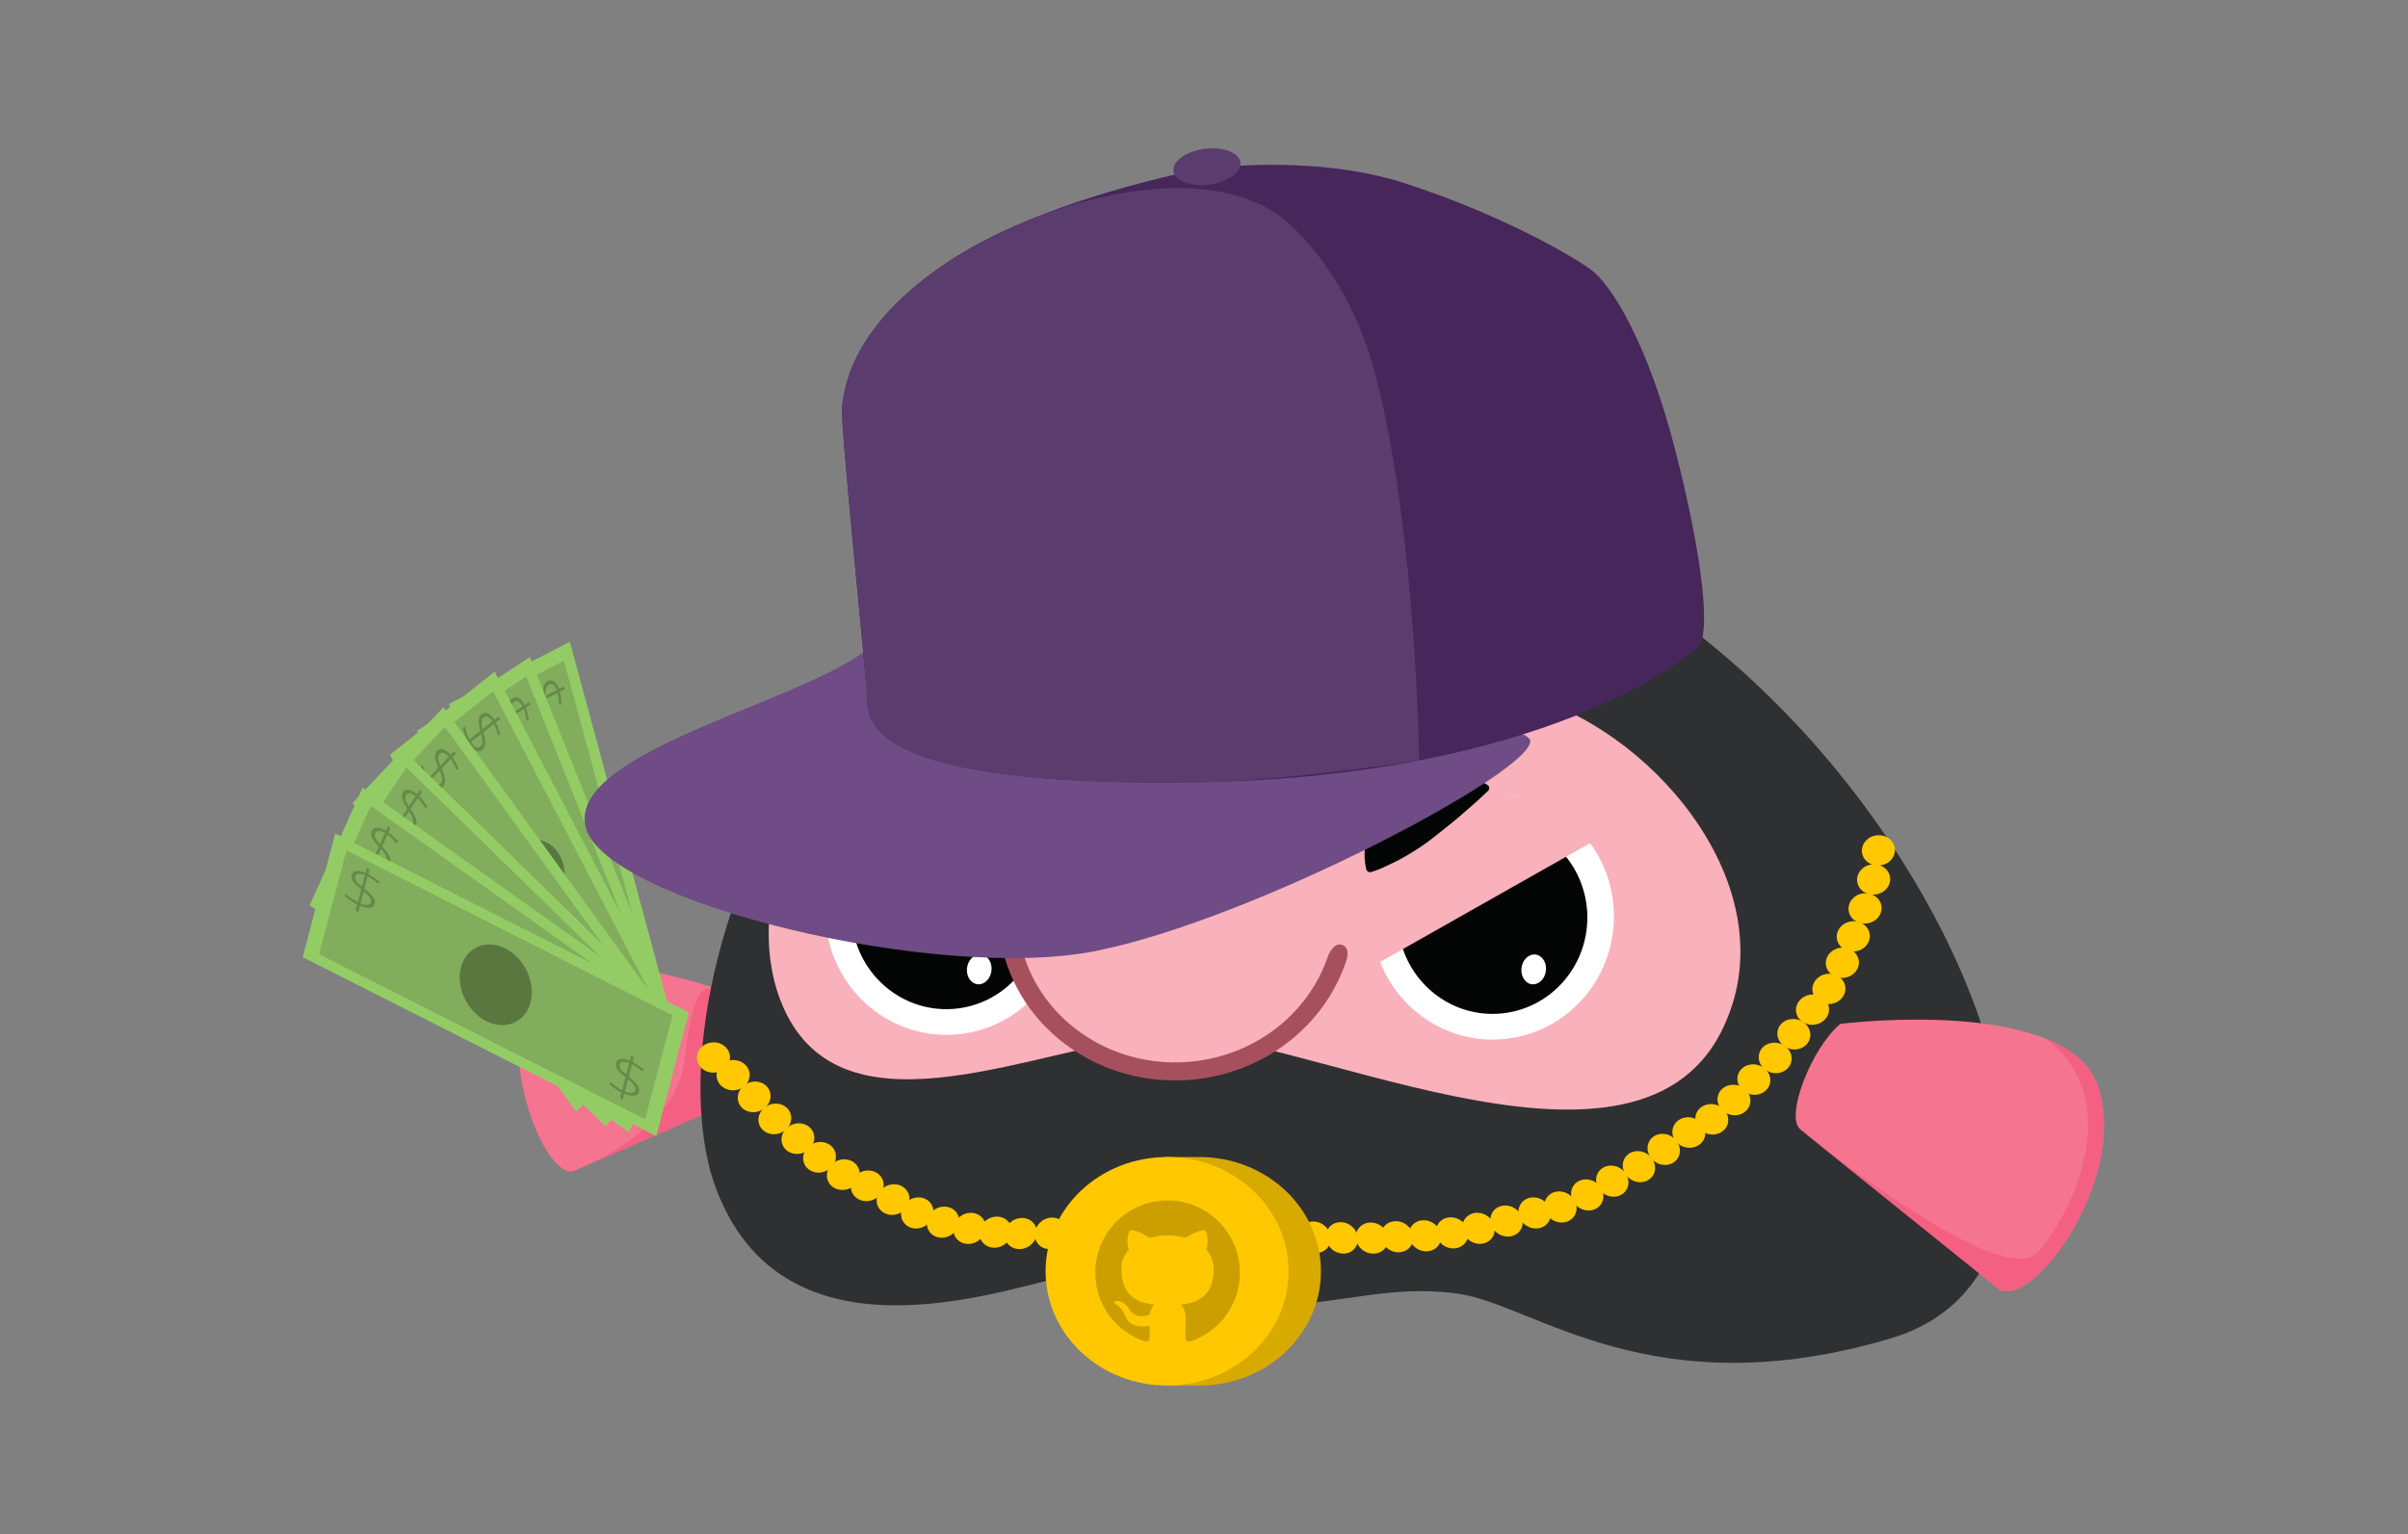 <?xml version="1.0" encoding="UTF-8" standalone="no"?>
<!-- Created with Inkscape (http://www.inkscape.org/) -->

<svg
   version="1.1"
   id="svg2"
   xml:space="preserve"
   width="542.853"
   height="345.973"
   viewBox="0 0 542.853 345.973"
   sodipodi:docname="Blobgangsta.svg"
   inkscape:version="1.1 (1:1.1+202105261517+ce6663b3b7)"
   inkscape:export-filename="/home/ash/src/go/benthos/website/static/img/Blobgangsta.png"
   inkscape:export-xdpi="96"
   inkscape:export-ydpi="96"
   xmlns:inkscape="http://www.inkscape.org/namespaces/inkscape"
   xmlns:sodipodi="http://sodipodi.sourceforge.net/DTD/sodipodi-0.dtd"
   xmlns="http://www.w3.org/2000/svg"
   xmlns:svg="http://www.w3.org/2000/svg"
   xmlns:rdf="http://www.w3.org/1999/02/22-rdf-syntax-ns#"
   xmlns:cc="http://creativecommons.org/ns#"
   xmlns:dc="http://purl.org/dc/elements/1.1/"><rect x="0" y="0" width="542.853" height="345.973" fill="#808080" stroke="none"/><defs
     id="defs6"><linearGradient
       gradientTransform="matrix(0.75,0,0,-0.75,-4.515,259.21)"
       y1="290.637"
       id="LinearGradient_2-7"
       x1="72.241"
       y2="88.023"
       x2="554.893"
       gradientUnits="userSpaceOnUse"><stop
         stop-color="#ffc075"
         offset="0.006"
         id="stop1197-9" /><stop
         stop-color="#fd971f"
         offset="1"
         id="stop1199-3" /></linearGradient></defs><sodipodi:namedview
     pagecolor="#ffffff"
     bordercolor="#666666"
     borderopacity="1"
     objecttolerance="10"
     gridtolerance="10"
     guidetolerance="10"
     inkscape:pageopacity="0"
     inkscape:pageshadow="2"
     inkscape:window-width="1920"
     inkscape:window-height="1016"
     id="namedview4"
     showgrid="false"
     inkscape:zoom="1.9293649"
     inkscape:cx="262.52162"
     inkscape:cy="238.93873"
     inkscape:window-x="1280"
     inkscape:window-y="27"
     inkscape:window-maximized="1"
     inkscape:current-layer="g10"
     inkscape:pagecheckerboard="0"
     height="720px" /><g
     id="g10"
     inkscape:groupmode="layer"
     inkscape:label="ink_ext_XXXXXX"
     transform="matrix(1.333,0,0,-1.333,0,345.973)"><path
       inkscape:connector-curvature="0"
       id="path28861"
       style="fill:#040606;fill-opacity:1;fill-rule:nonzero;stroke:none;stroke-width:0.1"
       d="m 154.015,135.158 c -0.741,-1.297 -1.505,-2.165 -2.205,-3.045 -0.683,-0.904 -1.396,-1.587 -2.032,-2.318 -1.338,-1.356 -2.564,-2.535 -3.925,-3.588 -1.355,-1.067 -2.696,-2.165 -4.248,-3.3 -1.573,-1.14 -3.213,-2.367 -5.408,-3.778 l -0.08,-0.051 c -0.279,-0.179 -0.649,-0.098 -0.828,0.18 -0.024,0.038 -0.045,0.08 -0.06,0.121 -0.958,2.668 -0.638,5.275 0.148,7.674 0.821,2.394 2.25,4.583 4.118,6.305 1.857,1.718 4.1,3.079 6.6,3.582 2.458,0.574 5.103,0.453 7.67,-0.814 0.325,-0.161 0.459,-0.554 0.299,-0.88 -0.006,-0.011 -0.012,-0.023 -0.018,-0.034 l -0.031,-0.054" /><path
       inkscape:connector-curvature="0"
       id="path28863"
       style="fill:#040606;fill-opacity:1;fill-rule:nonzero;stroke:none;stroke-width:0.1"
       d="m 259.507,136.126 c 2.567,1.267 5.212,1.388 7.67,0.814 2.499,-0.503 4.743,-1.864 6.599,-3.582 1.869,-1.722 3.297,-3.911 4.119,-6.305 0.786,-2.399 1.106,-5.006 0.147,-7.674 -0.111,-0.311 -0.455,-0.473 -0.767,-0.361 -0.042,0.016 -0.082,0.035 -0.118,0.058 l -0.083,0.053 c -2.195,1.411 -3.834,2.638 -5.407,3.778 -1.553,1.135 -2.894,2.233 -4.248,3.3 -1.362,1.053 -2.587,2.232 -3.925,3.588 -0.637,0.731 -1.349,1.414 -2.033,2.318 -0.699,0.88 -1.464,1.748 -2.204,3.045 l -0.03,0.052 c -0.18,0.316 -0.071,0.718 0.245,0.898 0.01,0.006 0.023,0.013 0.035,0.018" /><path
       inkscape:connector-curvature="0"
       id="path28865"
       style="fill:#f5748f;fill-opacity:1;fill-rule:evenodd;stroke:none;stroke-width:0.1"
       d="m 126.848,74.512 -29.657,-12.983 c -4.798,-2.101 -13.614,19.708 -7.307,30.138 6.307,10.43 34.933,-0.599 34.933,-0.599 3.019,-3.846 4.425,-15.507 2.03,-16.556" /><path
       inkscape:connector-curvature="0"
       id="path28867"
       style="fill:#f36082;fill-opacity:1;fill-rule:evenodd;stroke:none;stroke-width:0.1"
       d="m 115.726,80.022 c -1.007,-8.76 -10.56,-14.784 -15.665,-17.238 l 26.788,11.727 c 0,0 -7.627,35.937 -11.123,5.511" /><path
       inkscape:connector-curvature="0"
       id="path28869"
       style="fill:#f9b1bc;fill-opacity:1;fill-rule:evenodd;stroke:none;stroke-width:0.1"
       d="m 126.552,59.061 c 12.213,-31.732 47.407,-11.59 55.67,-10.685 6.684,0.73 13.807,-6.716 28.717,-7.2 14.909,-0.483 24.074,4.842 36.886,3.003 12.812,-1.838 30.3,-19.945 70.72,-7.899 53.413,16.119 -11.443,140.498 -96.648,140.498 -85.205,0 -107.556,-85.987 -95.344,-117.717 v 0"
       sodipodi:nodetypes="cccccscc" /><path
       inkscape:connector-curvature="0"
       id="path28871"
       style="fill:#2f3031;fill-opacity:1;fill-rule:evenodd;stroke:none;stroke-width:0.1"
       d="m 291.138,85.108 c -15.256,-30.421 -73.675,1.27 -94.511,-0.622 -20.838,-1.893 -52.88,-17.902 -63.628,3.546 -10.749,21.448 8.611,59.214 39.023,55.399 12.626,-1.584 21.687,-9.217 33.907,-10.421 17.721,-1.747 33.439,14.567 53.453,8.467 21.058,-6.418 43.418,-33.115 31.756,-56.369 z m -69.242,91.671 c -85.205,0 -112.901,-86.861 -100.689,-118.592 v 0 c 12.213,-31.732 51.79,-15.319 60.053,-14.415 6.684,0.73 14.7,-4.586 29.61,-5.069 14.909,-0.484 23.043,3.81 35.855,1.972 12.812,-1.838 32.711,-19.55 73.131,-7.504 53.773,16.21 -11.663,143.885 -97.96,143.608"
       sodipodi:nodetypes="ccccccccssccccc" /><path
       inkscape:connector-curvature="0"
       id="path28873"
       style="fill:#ffffff;fill-opacity:1;fill-rule:nonzero;stroke:none;stroke-width:0.1"
       d="m 180.568,105.581 c 0.144,-11.502 -8.915,-20.947 -20.233,-21.094 v 0 c -11.317,-0.147 -20.609,9.059 -20.752,20.562 -0.144,11.503 8.914,20.948 20.232,21.094 v 0 c 11.318,0.147 20.609,-9.059 20.753,-20.562" /><path
       inkscape:connector-curvature="0"
       id="path28875"
       style="fill:#040606;fill-opacity:1;fill-rule:nonzero;stroke:none;stroke-width:0.1"
       d="m 161.006,88.861 c -8.835,-0.54 -16.43,6.297 -16.968,15.277 -0.538,8.98 6.185,16.704 15.019,17.259 8.835,0.554 16.441,-6.271 16.994,-15.275 0.526,-9.007 -6.209,-16.721 -15.045,-17.261" /><path
       inkscape:connector-curvature="0"
       id="path28877"
       style="fill:#f9b1bc;fill-opacity:1;fill-rule:nonzero;stroke:none;stroke-width:0.1"
       d="m 176.363,95.999 -39.624,22.425 10.313,5.551 5.001,5.475 22.213,3.559 7.331,-16.012 -5.234,-20.998" /><path
       inkscape:connector-curvature="0"
       id="path28879"
       style="fill:#040606;fill-opacity:1;fill-rule:nonzero;stroke:none;stroke-width:0.1"
       d="m 171.526,111.395 c -1.204,0.884 -1.98,1.742 -2.774,2.538 -0.819,0.781 -1.417,1.568 -2.07,2.284 -1.194,1.485 -2.225,2.836 -3.116,4.309 -0.905,1.468 -1.842,2.925 -2.793,4.597 -0.953,1.693 -1.985,3.461 -3.135,5.803 l -0.043,0.086 c -0.146,0.297 -0.023,0.656 0.274,0.803 0.041,0.019 0.085,0.035 0.127,0.045 2.76,0.647 5.314,0.031 7.608,-1.023 2.283,-1.089 4.295,-2.759 5.792,-4.811 1.494,-2.041 2.59,-4.426 2.805,-6.966 0.29,-2.508 -0.133,-5.122 -1.684,-7.527 -0.197,-0.306 -0.604,-0.393 -0.909,-0.197 -0.011,0.007 -0.021,0.014 -0.031,0.022 l -0.051,0.037" /><path
       inkscape:connector-curvature="0"
       id="path28881"
       style="fill:#f9b1bc;fill-opacity:1;fill-rule:nonzero;stroke:none;stroke-width:0.1"
       d="m 226.91,107.19 c 0.931,-14.662 -10.819,-27.356 -26.252,-28.359 -15.434,-1.002 -28.713,10.064 -29.669,24.725 -0.956,14.661 10.773,27.372 26.205,28.399 15.432,1.026 28.73,-10.02 29.71,-24.679" /><path
       inkscape:connector-curvature="0"
       id="path28883"
       style="fill:#a7505d;fill-opacity:1;fill-rule:nonzero;stroke:none;stroke-width:0.1"
       d="m 224.577,97.783 c -3.283,-9.777 -12.592,-17.158 -23.992,-17.896 -14.82,-0.962 -27.57,9.667 -28.485,23.745 -0.417,6.422 1.7,12.454 5.533,17.209 0,0 2.414,2.726 0.954,3.884 -1.46,1.159 -3.539,-2.09 -3.539,-2.09 -4.266,-5.316 -6.621,-12.052 -6.153,-19.221 1.031,-15.754 15.302,-27.646 31.888,-26.57 12.777,0.829 23.206,9.112 26.868,20.077 0,0 0.86,2.246 -0.648,2.785 -1.507,0.54 -2.426,-1.923 -2.426,-1.923 v 0" /><path
       inkscape:connector-curvature="0"
       id="path28885"
       style="fill:#ffffff;fill-opacity:1;fill-rule:nonzero;stroke:none;stroke-width:0.1"
       d="m 272.942,104.783 c 0.144,-11.503 -8.915,-20.948 -20.232,-21.094 v 0 c -11.318,-0.148 -20.609,9.058 -20.753,20.561 -0.144,11.503 8.914,20.948 20.232,21.095 v 0 c 11.318,0.147 20.61,-9.059 20.753,-20.562 v 0" /><path
       inkscape:connector-curvature="0"
       id="path28887"
       style="fill:#040606;fill-opacity:1;fill-rule:nonzero;stroke:none;stroke-width:0.1"
       d="m 253.381,88.062 c -8.836,-0.54 -16.431,6.298 -16.969,15.277 -0.538,8.98 6.185,16.705 15.02,17.259 8.835,0.555 16.44,-6.27 16.994,-15.275 0.525,-9.007 -6.209,-16.721 -15.045,-17.261" /><path
       inkscape:connector-curvature="0"
       id="path28889"
       style="fill:#f9b1bc;fill-opacity:1;fill-rule:nonzero;stroke:none;stroke-width:0.1"
       d="m 231.955,95.999 39.624,22.425 -10.312,5.551 -5.219,1.052 -5.856,1.012 -23.471,-9.042 5.234,-20.998" /><path
       inkscape:connector-curvature="0"
       id="path28891"
       style="fill:#f5748f;fill-opacity:1;fill-rule:evenodd;stroke:none;stroke-width:0.1"
       d="m 304.488,68.476 33.344,-26.831 c 5.395,-4.342 22.043,18.135 17.08,33.863 -4.962,15.728 -43.685,10.836 -43.685,10.836 -4.829,-4.021 -9.431,-15.701 -6.739,-17.868 v 0" /><path
       inkscape:connector-curvature="0"
       id="path28893"
       style="fill:#f36082;fill-opacity:1;fill-rule:evenodd;stroke:none;stroke-width:0.1"
       d="m 345.966,83.847 v 0 c 13.51,-10.092 4.929,-28.991 -1.269,-36.081 -5.584,-6.388 -33.746,15.547 -39.265,19.951 l 32.4,-26.072 c 5.395,-4.341 22.043,18.135 17.08,33.863 -1.243,3.94 -4.605,6.586 -8.946,8.339" /><path
       inkscape:connector-curvature="0"
       id="path28895"
       style="fill:#040606;fill-opacity:1;fill-rule:nonzero;stroke:none;stroke-width:0.1"
       d="m 231.061,112.512 c -0.647,2.789 -0.16,5.392 0.962,7.653 1.061,2.319 2.899,4.192 4.996,5.607 2.103,1.425 4.561,2.315 7.079,2.567 2.515,0.217 5.126,-0.067 7.505,-1.611 0.277,-0.18 0.356,-0.551 0.175,-0.828 -0.024,-0.038 -0.052,-0.072 -0.083,-0.103 l -0.071,-0.068 c -1.875,-1.814 -3.444,-3.13 -4.914,-4.401 -1.46,-1.251 -2.836,-2.306 -4.185,-3.38 -1.336,-1.085 -2.763,-2.009 -4.389,-3.001 -0.857,-0.453 -1.686,-0.99 -2.721,-1.449 -1.017,-0.48 -2.036,-1.026 -3.469,-1.45 l -0.058,-0.017 c -0.348,-0.104 -0.714,0.095 -0.818,0.443 -0.003,0.013 -0.006,0.026 -0.009,0.038" /><path
       inkscape:connector-curvature="0"
       id="path28897"
       style="fill:#ffffff;fill-opacity:1;fill-rule:nonzero;stroke:none;stroke-width:0.1"
       d="m 259.59,98.079 c 1.147,-0.068 1.985,-1.251 1.87,-2.643 -0.114,-1.392 -1.139,-2.464 -2.286,-2.396 -1.148,0.067 -1.985,1.25 -1.87,2.642 0.114,1.392 1.137,2.464 2.286,2.397" /><path
       inkscape:connector-curvature="0"
       id="path28899"
       style="fill:#ffffff;fill-opacity:1;fill-rule:nonzero;stroke:none;stroke-width:0.1"
       d="m 165.818,98.079 c 1.147,-0.068 1.985,-1.251 1.87,-2.643 -0.115,-1.392 -1.138,-2.464 -2.286,-2.396 -1.148,0.067 -1.985,1.25 -1.871,2.642 0.116,1.392 1.139,2.464 2.287,2.397" /><path
       d="m 86.02,95.555 c 0.993,1.59 3.207,2 4.946,0.914 1.738,-1.085 2.343,-3.255 1.35,-4.845 -0.993,-1.59 -3.207,-2 -4.946,-0.914 -1.738,1.086 -2.343,3.255 -1.35,4.845 z"
       opacity="1"
       fill="#ffc800"
       id="path28903"
       style="clip-rule:evenodd;fill-rule:evenodd;stroke-width:0.253;stroke-linecap:round;stroke-linejoin:round" /><path
       d="m 91.693,93.94 c 0.993,1.59 3.207,2 4.946,0.914 1.738,-1.086 2.343,-3.255 1.35,-4.845 -0.993,-1.59 -3.207,-2 -4.946,-0.914 -1.738,1.086 -2.343,3.255 -1.35,4.845 z"
       opacity="1"
       fill="#ffc800"
       id="path28905"
       style="clip-rule:evenodd;fill-rule:evenodd;stroke-width:0.253;stroke-linecap:round;stroke-linejoin:round" /><path
       d="m 97.709,92.258 c 0.993,1.59 3.207,2 4.946,0.914 1.738,-1.085 2.343,-3.255 1.35,-4.845 -0.993,-1.59 -3.207,-2 -4.946,-0.914 -1.738,1.085 -2.343,3.255 -1.35,4.845 z"
       opacity="1"
       fill="#ffc800"
       id="path28907"
       style="clip-rule:evenodd;fill-rule:evenodd;stroke-width:0.253;stroke-linecap:round;stroke-linejoin:round" /><path
       d="m 103.436,90.609 c 0.993,1.59 3.207,2 4.946,0.914 1.738,-1.086 2.343,-3.255 1.35,-4.845 -0.993,-1.59 -3.207,-2 -4.946,-0.914 -1.738,1.086 -2.343,3.255 -1.35,4.845 z"
       opacity="1"
       fill="#ffc800"
       id="path28909"
       style="clip-rule:evenodd;fill-rule:evenodd;stroke-width:0.253;stroke-linecap:round;stroke-linejoin:round" /><g
       opacity="1"
       id="g28927"
       style="clip-rule:evenodd;fill-rule:evenodd;stroke-linecap:round;stroke-linejoin:round"
       transform="matrix(0.253,0,0,-0.253,-38.494,216.921)"><path
         d="m 452.32,302.166 80.772,-41.52 65.082,240.751 -80.771,41.521 z"
         opacity="1"
         fill="#93cc65"
         id="path28913" /><path
         d="m 461.31,308.195 67.847,-34.877 60.027,222.051 -67.847,34.877 z"
         opacity="1"
         fill="#81ad5c"
         id="path28915" /><g
         opacity="0.453"
         id="g28919"><path
           d="m 513.356,310.469 c -1.478,0.76 -2.888,0.621 -4.232,-0.416 -1.343,-1.037 -2.5,-2.834 -3.469,-5.39 l -3.934,2.023 -0.503,-1.862 3.867,-1.988 c -0.359,-1.421 -0.649,-3.022 -0.871,-4.801 -0.221,-1.78 -0.298,-3.246 -0.23,-4.398 l 1.717,-0.882 c -0.089,1.354 -0.057,2.904 0.098,4.648 0.156,1.744 0.417,3.298 0.786,4.662 l 8.468,-4.353 c -0.112,-2.473 -0.069,-4.372 0.13,-5.696 0.199,-1.324 0.566,-2.402 1.1,-3.235 0.534,-0.833 1.279,-1.495 2.235,-1.987 1.378,-0.708 2.732,-0.579 4.062,0.386 1.331,0.965 2.439,2.617 3.324,4.954 l 3.2,-1.645 0.503,1.862 -3.167,1.628 c 0.716,3.07 1.043,5.965 0.981,8.684 l -1.705,0.013 c 0.105,-2.515 -0.154,-5.157 -0.776,-7.926 l -8.101,4.164 c 0.149,3.641 -0.044,6.297 -0.579,7.969 -0.536,1.671 -1.503,2.867 -2.904,3.586 z m -0.616,-2.562 c 0.944,-0.486 1.594,-1.37 1.95,-2.652 0.356,-1.283 0.472,-3.088 0.349,-5.415 l -7.851,4.035 c 0.65,1.795 1.466,3.056 2.447,3.782 0.981,0.726 2.016,0.809 3.105,0.25 z m 6.455,-18.607 c -0.955,0.491 -1.621,1.33 -1.996,2.518 -0.375,1.188 -0.513,2.855 -0.413,5.003 l 7.551,-3.881 c -0.671,-1.732 -1.465,-2.891 -2.382,-3.475 -0.918,-0.584 -1.838,-0.639 -2.76,-0.165 z"
           opacity="0.453"
           fill="#000000"
           id="path28917" /></g><g
         opacity="0.453"
         id="g28923"><path
           d="m 533.128,515.05 c -1.478,0.76 -2.888,0.621 -4.232,-0.416 -1.343,-1.037 -2.5,-2.834 -3.469,-5.39 l -3.934,2.022 -0.503,-1.861 3.867,-1.988 c -0.359,-1.421 -0.649,-3.022 -0.871,-4.802 -0.222,-1.779 -0.298,-3.245 -0.23,-4.397 l 1.717,-0.883 c -0.09,1.355 -0.057,2.905 0.098,4.649 0.155,1.744 0.417,3.298 0.786,4.662 l 8.467,-4.353 c -0.111,-2.473 -0.068,-4.372 0.131,-5.696 0.199,-1.324 0.566,-2.402 1.1,-3.235 0.534,-0.833 1.279,-1.496 2.235,-1.987 1.378,-0.708 2.732,-0.58 4.062,0.386 1.331,0.965 2.438,2.617 3.323,4.954 l 3.201,-1.645 0.503,1.862 -3.167,1.628 c 0.716,3.07 1.043,5.965 0.981,8.684 l -1.705,0.013 c 0.105,-2.515 -0.154,-5.157 -0.776,-7.926 l -8.101,4.164 c 0.149,3.641 -0.044,6.297 -0.58,7.968 -0.535,1.672 -1.503,2.867 -2.903,3.587 z m -0.617,-2.562 c 0.945,-0.486 1.595,-1.37 1.951,-2.652 0.356,-1.283 0.472,-3.088 0.349,-5.416 l -7.851,4.036 c 0.65,1.795 1.465,3.056 2.446,3.782 0.981,0.726 2.016,0.809 3.105,0.25 z m 6.456,-18.608 c -0.956,0.492 -1.621,1.331 -1.996,2.519 -0.375,1.187 -0.513,2.855 -0.413,5.003 l 7.551,-3.882 c -0.671,-1.732 -1.465,-2.89 -2.383,-3.474 -0.917,-0.585 -1.837,-0.64 -2.759,-0.166 z"
           opacity="0.453"
           fill="#000000"
           id="path28921" /></g><path
         d="m 531.64,425.431 c -13.096,6.732 -26.575,1.601 -30.106,-11.46 -3.531,-13.061 4.224,-29.107 17.32,-35.839 13.096,-6.732 26.575,-1.601 30.106,11.46 3.531,13.061 -4.224,29.107 -17.32,35.839 z"
         opacity="0.31"
         fill="#000000"
         id="path28925" /></g><g
       opacity="1"
       id="g28943"
       style="clip-rule:evenodd;fill-rule:evenodd;stroke-linecap:round;stroke-linejoin:round"
       transform="matrix(0.253,0,0,-0.253,-38.494,216.921)"><path
         d="m 430.929,320.175 75.427,-49.29 92.956,232.89 -75.428,49.29 z"
         opacity="1"
         fill="#93cc65"
         id="path28929" /><path
         d="m 440.573,325.277 63.359,-41.404 85.735,214.8 -63.359,41.404 z"
         opacity="1"
         fill="#81ad5c"
         id="path28931" /><g
         opacity="0.453"
         id="g28935"><path
           d="m 492.583,322.375 c -1.38,0.902 -2.799,0.904 -4.256,0.006 -1.457,-0.897 -2.818,-2.569 -4.082,-5.014 l -3.673,2.401 -0.719,-1.801 3.611,-2.36 c -0.523,-1.377 -1,-2.939 -1.429,-4.687 -0.429,-1.747 -0.677,-3.197 -0.745,-4.349 l 1.604,-1.048 c 0.07,1.356 0.284,2.893 0.643,4.612 0.359,1.718 0.802,3.237 1.328,4.557 l 7.907,-5.168 c -0.401,-2.447 -0.58,-4.339 -0.538,-5.675 0.043,-1.336 0.281,-2.445 0.714,-3.326 0.433,-0.881 1.096,-1.613 1.988,-2.196 1.287,-0.841 2.648,-0.848 4.084,-0.02 1.436,0.828 2.731,2.36 3.886,4.596 l 2.988,-1.953 0.719,1.801 -2.957,1.932 c 1.072,2.981 1.736,5.827 1.994,8.537 l -1.694,0.182 c -0.191,-2.511 -0.758,-5.112 -1.701,-7.803 l -7.565,4.943 c 0.575,3.605 0.695,6.265 0.359,7.98 -0.336,1.714 -1.158,2.999 -2.466,3.853 z m -0.914,-2.486 c 0.882,-0.577 1.425,-1.52 1.628,-2.83 0.203,-1.31 0.107,-3.116 -0.288,-5.418 l -7.332,4.791 c 0.857,1.72 1.816,2.892 2.876,3.517 1.061,0.624 2.099,0.604 3.116,-0.06 z m 4.235,-19.139 c -0.893,0.583 -1.456,1.484 -1.689,2.702 -0.234,1.218 -0.175,2.889 0.176,5.015 l 7.051,-4.608 c -0.87,-1.656 -1.795,-2.728 -2.776,-3.218 -0.98,-0.49 -1.901,-0.454 -2.762,0.109 z"
           opacity="0.453"
           fill="#000000"
           id="path28933" /></g><g
         opacity="0.453"
         id="g28939"><path
           d="m 536.248,523.801 c -1.38,0.901 -2.799,0.903 -4.257,0.006 -1.457,-0.898 -2.817,-2.57 -4.081,-5.014 l -3.674,2.4 -0.718,-1.801 3.611,-2.36 c -0.524,-1.377 -1,-2.939 -1.429,-4.687 -0.43,-1.747 -0.678,-3.197 -0.745,-4.349 l 1.603,-1.047 c 0.07,1.355 0.285,2.893 0.644,4.611 0.358,1.719 0.801,3.238 1.328,4.557 l 7.907,-5.167 c -0.401,-2.448 -0.581,-4.34 -0.538,-5.676 0.042,-1.336 0.28,-2.444 0.713,-3.326 0.434,-0.881 1.096,-1.613 1.989,-2.196 1.287,-0.841 2.648,-0.848 4.084,-0.02 1.436,0.828 2.731,2.36 3.885,4.596 l 2.989,-1.953 0.718,1.801 -2.957,1.932 c 1.072,2.982 1.737,5.827 1.994,8.537 l -1.693,0.182 c -0.191,-2.511 -0.758,-5.112 -1.702,-7.803 l -7.565,4.943 c 0.576,3.605 0.695,6.265 0.359,7.98 -0.336,1.715 -1.158,2.999 -2.465,3.854 z m -0.914,-2.487 c 0.882,-0.576 1.424,-1.52 1.628,-2.83 0.203,-1.31 0.107,-3.116 -0.289,-5.418 l -7.331,4.791 c 0.857,1.72 1.815,2.892 2.876,3.517 1.06,0.625 2.099,0.605 3.116,-0.06 z m 4.234,-19.139 c -0.892,0.584 -1.455,1.484 -1.689,2.702 -0.233,1.218 -0.174,2.889 0.177,5.015 l 7.051,-4.608 c -0.87,-1.655 -1.796,-2.728 -2.776,-3.218 -0.981,-0.49 -1.902,-0.454 -2.763,0.109 z"
           opacity="0.453"
           fill="#000000"
           id="path28937" /></g><path
         d="m 524.251,434.852 c -12.229,7.992 -26.232,4.229 -31.275,-8.406 -5.043,-12.635 0.783,-29.356 13.013,-37.348 12.23,-7.992 26.232,-4.228 31.275,8.407 5.043,12.634 -0.783,29.355 -13.013,37.347 z"
         opacity="0.31"
         fill="#000000"
         id="path28941" /></g><g
       opacity="1"
       id="g28959"
       style="clip-rule:evenodd;fill-rule:evenodd;stroke-linecap:round;stroke-linejoin:round"
       transform="matrix(0.253,0,0,-0.253,-38.494,216.921)"><path
         d="m 412.809,336.203 70.023,-55.624 116.48,223.77 -70.023,55.624 z"
         opacity="1"
         fill="#93cc65"
         id="path28945" /><path
         d="m 422.934,340.443 58.82,-46.724 107.432,206.389 -58.819,46.724 z"
         opacity="1"
         fill="#81ad5c"
         id="path28947" /><g
         opacity="0.453"
         id="g28951"><path
           d="m 474.413,333.035 c -1.281,1.018 -2.693,1.143 -4.236,0.376 -1.543,-0.767 -3.07,-2.313 -4.579,-4.637 l -3.41,2.709 -0.901,-1.73 3.352,-2.663 c -0.662,-1.326 -1.297,-2.84 -1.904,-4.542 -0.607,-1.702 -1.003,-3.124 -1.189,-4.265 l 1.489,-1.182 c 0.209,1.343 0.58,2.855 1.114,4.535 0.534,1.679 1.131,3.153 1.791,4.421 l 7.341,-5.832 c -0.652,-2.402 -1.025,-4.269 -1.12,-5.603 -0.095,-1.334 0.028,-2.458 0.369,-3.373 0.341,-0.915 0.925,-1.701 1.754,-2.359 1.194,-0.949 2.549,-1.074 4.063,-0.375 1.515,0.699 2.962,2.112 4.341,4.238 l 2.774,-2.204 0.901,1.73 -2.746,2.181 c 1.374,2.875 2.328,5.65 2.863,8.325 l -1.667,0.328 c -0.448,-2.482 -1.28,-5.022 -2.496,-7.62 l -7.023,5.579 c 0.943,3.539 1.336,6.176 1.178,7.912 -0.159,1.737 -0.845,3.087 -2.059,4.051 z m -1.165,-2.396 c 0.819,-0.65 1.262,-1.636 1.33,-2.958 0.067,-1.322 -0.214,-3.112 -0.845,-5.369 l -6.806,5.406 c 1.03,1.638 2.105,2.722 3.225,3.252 1.12,0.529 2.152,0.419 3.096,-0.331 z m 2.248,-19.421 c -0.829,0.658 -1.297,1.604 -1.404,2.836 -0.107,1.233 0.123,2.892 0.691,4.978 l 6.546,-5.2 c -1.036,-1.573 -2.068,-2.56 -3.094,-2.963 -1.027,-0.402 -1.94,-0.286 -2.739,0.349 z"
           opacity="0.453"
           fill="#000000"
           id="path28949" /></g><g
         opacity="0.453"
         id="g28955"><path
           d="m 538.589,529.764 c -1.282,1.018 -2.694,1.144 -4.237,0.376 -1.543,-0.767 -3.069,-2.312 -4.579,-4.637 l -3.41,2.709 -0.901,-1.73 3.353,-2.663 c -0.663,-1.326 -1.298,-2.84 -1.905,-4.542 -0.607,-1.702 -1.003,-3.124 -1.188,-4.265 l 1.488,-1.182 c 0.209,1.344 0.581,2.855 1.115,4.535 0.534,1.68 1.13,3.153 1.79,4.421 l 7.341,-5.831 c -0.651,-2.402 -1.024,-4.27 -1.119,-5.604 -0.095,-1.333 0.027,-2.458 0.368,-3.373 0.341,-0.915 0.926,-1.701 1.754,-2.359 1.195,-0.949 2.549,-1.074 4.064,-0.375 1.514,0.7 2.961,2.112 4.34,4.238 l 2.774,-2.204 0.901,1.73 -2.745,2.181 c 1.373,2.875 2.328,5.65 2.863,8.326 l -1.668,0.328 c -0.448,-2.483 -1.28,-5.023 -2.496,-7.62 l -7.023,5.578 c 0.944,3.539 1.336,6.176 1.178,7.913 -0.158,1.736 -0.845,3.086 -2.058,4.05 z m -1.166,-2.395 c 0.819,-0.651 1.262,-1.637 1.33,-2.959 0.067,-1.322 -0.214,-3.112 -0.844,-5.369 l -6.806,5.406 c 1.029,1.638 2.104,2.722 3.224,3.252 1.12,0.53 2.152,0.419 3.096,-0.33 z m 2.248,-19.422 c -0.828,0.659 -1.296,1.604 -1.403,2.837 -0.108,1.232 0.123,2.891 0.691,4.977 l 6.546,-5.2 c -1.037,-1.572 -2.068,-2.56 -3.095,-2.962 -1.026,-0.403 -1.939,-0.287 -2.739,0.348 z"
           opacity="0.453"
           fill="#000000"
           id="path28953" /></g><path
         d="m 517.502,442.257 c -11.353,9.019 -25.68,6.489 -31.999,-5.651 -6.319,-12.14 -2.238,-29.293 9.115,-38.312 11.354,-9.019 25.68,-6.488 32,5.651 6.319,12.14 2.238,29.293 -9.116,38.312 z"
         opacity="0.31"
         fill="#000000"
         id="path28957" /></g><g
       opacity="1"
       id="g28975"
       style="clip-rule:evenodd;fill-rule:evenodd;stroke-linecap:round;stroke-linejoin:round"
       transform="matrix(0.253,0,0,-0.253,-38.494,216.921)"><path
         d="m 387.807,368.476 60.82,-64.124 149.547,206.487 -60.82,64.124 z"
         opacity="1"
         fill="#93cc65"
         id="path28961" /><path
         d="M 398.481,371.365 449.569,317.501 587.5,507.949 536.412,561.814 Z"
         opacity="1"
         fill="#81ad5c"
         id="path28963" /><g
         opacity="0.453"
         id="g28967"><path
           d="m 448.315,357.375 c -1.113,1.174 -2.492,1.48 -4.137,0.92 -1.645,-0.56 -3.392,-1.893 -5.242,-3.999 l -2.962,3.123 -1.157,-1.596 2.912,-3.071 c -0.859,-1.226 -1.719,-2.643 -2.58,-4.25 -0.861,-1.607 -1.471,-2.963 -1.829,-4.069 l 1.293,-1.363 c 0.412,1.304 1.011,2.752 1.797,4.346 0.785,1.594 1.602,2.976 2.449,4.146 l 6.376,-6.723 c -1.012,-2.294 -1.668,-4.095 -1.966,-5.403 -0.298,-1.308 -0.348,-2.437 -0.151,-3.387 0.198,-0.95 0.656,-1.804 1.376,-2.563 1.037,-1.093 2.359,-1.392 3.966,-0.896 1.606,0.497 3.255,1.708 4.945,3.635 l 2.41,-2.541 1.156,1.597 -2.384,2.514 c 1.8,2.668 3.169,5.293 4.107,7.872 l -1.6,0.541 c -0.824,-2.4 -2.036,-4.808 -3.637,-7.222 l -6.1,6.431 c 1.476,3.382 2.268,5.942 2.376,7.682 0.109,1.739 -0.364,3.165 -1.418,4.276 z m -1.52,-2.221 c 0.711,-0.75 0.999,-1.784 0.864,-3.101 -0.135,-1.318 -0.688,-3.053 -1.657,-5.207 l -5.912,6.233 c 1.27,1.489 2.5,2.423 3.69,2.802 1.19,0.38 2.195,0.137 3.015,-0.727 z m -0.745,-19.519 c -0.719,0.759 -1.038,1.755 -0.956,2.99 0.083,1.234 0.564,2.847 1.446,4.838 l 5.685,-5.994 c -1.266,-1.423 -2.438,-2.268 -3.516,-2.533 -1.078,-0.266 -1.964,-0.033 -2.659,0.699 z"
           opacity="0.453"
           fill="#000000"
           id="path28965" /></g><g
         opacity="0.453"
         id="g28971"><path
           d="m 541.942,543.853 c -1.113,1.173 -2.492,1.48 -4.137,0.92 -1.646,-0.56 -3.393,-1.893 -5.243,-3.999 l -2.962,3.123 -1.156,-1.597 2.911,-3.07 c -0.859,-1.227 -1.719,-2.643 -2.58,-4.25 -0.861,-1.607 -1.471,-2.963 -1.829,-4.069 l 1.293,-1.363 c 0.413,1.303 1.012,2.752 1.797,4.346 0.786,1.594 1.602,2.975 2.449,4.145 l 6.376,-6.722 c -1.012,-2.294 -1.667,-4.095 -1.965,-5.403 -0.298,-1.308 -0.349,-2.437 -0.151,-3.387 0.197,-0.95 0.656,-1.804 1.375,-2.563 1.038,-1.094 2.36,-1.393 3.966,-0.896 1.607,0.496 3.255,1.708 4.946,3.634 l 2.409,-2.541 1.157,1.597 -2.385,2.515 c 1.8,2.668 3.169,5.292 4.108,7.872 l -1.601,0.54 c -0.823,-2.4 -2.035,-4.807 -3.636,-7.222 l -6.1,6.432 c 1.475,3.381 2.267,5.942 2.376,7.681 0.109,1.74 -0.364,3.165 -1.418,4.277 z m -1.521,-2.221 c 0.711,-0.75 0.999,-1.784 0.864,-3.102 -0.135,-1.317 -0.687,-3.053 -1.657,-5.206 l -5.911,6.233 c 1.27,1.488 2.5,2.422 3.69,2.802 1.189,0.38 2.194,0.137 3.014,-0.727 z m -0.744,-19.519 c -0.72,0.758 -1.039,1.755 -0.956,2.989 0.082,1.235 0.564,2.847 1.445,4.839 l 5.686,-5.995 c -1.267,-1.423 -2.439,-2.267 -3.517,-2.533 -1.078,-0.266 -1.964,-0.032 -2.658,0.7 z"
           opacity="0.453"
           fill="#000000"
           id="path28969" /></g><path
         d="m 507.681,459.941 c -9.861,10.397 -24.433,9.744 -32.546,-1.458 -8.113,-11.202 -6.696,-28.712 3.165,-39.109 9.862,-10.397 24.433,-9.745 32.546,1.458 8.113,11.202 6.696,28.712 -3.165,39.109 z"
         opacity="0.31"
         fill="#000000"
         id="path28973" /></g><g
       opacity="1"
       id="g28991"
       style="clip-rule:evenodd;fill-rule:evenodd;stroke-linecap:round;stroke-linejoin:round"
       transform="matrix(0.253,0,0,-0.253,-38.494,216.921)"><path
         d="m 372.139,404.368 48.283,-72.581 185.039,180.551 -48.283,72.582 z"
         opacity="1"
         fill="#93cc65"
         id="path28977" /><path
         d="m 383.188,405.574 40.558,-60.969 170.666,166.528 -40.558,60.968 z"
         opacity="1"
         fill="#81ad5c"
         id="path28979" /><g
         opacity="0.453"
         id="g28983"><path
           d="m 429.771,384.11 c -0.883,1.328 -2.187,1.843 -3.911,1.544 -1.724,-0.299 -3.689,-1.344 -5.897,-3.136 l -2.351,3.535 -1.431,-1.396 2.312,-3.475 c -1.071,-1.077 -2.177,-2.342 -3.318,-3.793 -1.142,-1.452 -1.99,-2.695 -2.544,-3.73 l 1.026,-1.543 c 0.644,1.221 1.498,2.557 2.563,4.008 1.065,1.45 2.121,2.687 3.169,3.71 l 5.062,-7.609 c -1.415,-2.106 -2.389,-3.78 -2.921,-5.024 -0.532,-1.244 -0.788,-2.349 -0.766,-3.316 0.022,-0.967 0.318,-1.88 0.889,-2.739 0.824,-1.238 2.073,-1.736 3.747,-1.494 1.675,0.243 3.52,1.183 5.538,2.822 l 1.913,-2.876 1.431,1.397 -1.894,2.845 c 2.261,2.354 4.089,4.73 5.484,7.129 l -1.48,0.779 c -1.249,-2.239 -2.882,-4.426 -4.9,-6.559 l -4.843,7.279 c 2.07,3.107 3.318,5.509 3.742,7.207 0.424,1.699 0.217,3.177 -0.62,4.435 z m -1.903,-1.956 c 0.564,-0.849 0.66,-1.912 0.287,-3.191 -0.374,-1.278 -1.234,-2.904 -2.582,-4.877 l -4.693,7.054 c 1.523,1.272 2.906,2.004 4.148,2.195 1.242,0.191 2.189,-0.203 2.84,-1.181 z m -4.289,-19.129 c -0.571,0.859 -0.704,1.891 -0.398,3.095 0.306,1.204 1.075,2.72 2.306,4.547 l 4.514,-6.785 c -1.508,-1.208 -2.817,-1.86 -3.928,-1.956 -1.111,-0.096 -1.943,0.271 -2.494,1.099 z"
           opacity="0.453"
           fill="#000000"
           id="path28981" /></g><g
         opacity="0.453"
         id="g28987"><path
           d="m 556.035,553.542 c -0.883,1.328 -2.187,1.843 -3.911,1.544 -1.724,-0.299 -3.689,-1.344 -5.897,-3.135 l -2.351,3.535 -1.431,-1.397 2.312,-3.475 c -1.071,-1.077 -2.177,-2.341 -3.318,-3.793 -1.142,-1.451 -1.99,-2.695 -2.544,-3.73 l 1.026,-1.542 c 0.644,1.221 1.498,2.557 2.563,4.007 1.065,1.451 2.121,2.688 3.169,3.71 l 5.062,-7.609 c -1.415,-2.105 -2.389,-3.78 -2.921,-5.024 -0.532,-1.243 -0.788,-2.349 -0.766,-3.316 0.022,-0.966 0.318,-1.879 0.889,-2.738 0.824,-1.238 2.073,-1.736 3.747,-1.494 1.675,0.242 3.52,1.183 5.538,2.822 l 1.913,-2.876 1.431,1.396 -1.894,2.846 c 2.261,2.354 4.089,4.73 5.484,7.129 l -1.48,0.779 c -1.249,-2.239 -2.882,-4.426 -4.9,-6.56 l -4.843,7.279 c 2.07,3.107 3.317,5.51 3.742,7.208 0.424,1.698 0.217,3.176 -0.62,4.434 z m -1.903,-1.956 c 0.564,-0.848 0.66,-1.912 0.287,-3.19 -0.374,-1.278 -1.234,-2.904 -2.582,-4.878 l -4.693,7.055 c 1.523,1.272 2.906,2.004 4.148,2.195 1.242,0.191 2.189,-0.203 2.84,-1.182 z m -4.289,-19.128 c -0.571,0.859 -0.704,1.89 -0.398,3.094 0.306,1.205 1.075,2.72 2.306,4.548 l 4.514,-6.785 c -1.508,-1.208 -2.817,-1.86 -3.928,-1.956 -1.111,-0.096 -1.943,0.27 -2.494,1.099 z"
           opacity="0.453"
           fill="#000000"
           id="path28985" /></g><path
         d="m 506.977,476.089 c -7.829,11.768 -22.313,13.368 -32.352,3.573 -10.039,-9.796 -11.83,-27.276 -4.001,-39.045 7.828,-11.768 22.313,-13.368 32.351,-3.572 10.039,9.795 11.831,27.276 4.002,39.044 z"
         opacity="0.31"
         fill="#000000"
         id="path28989" /></g><g
       opacity="1"
       id="g29007"
       style="clip-rule:evenodd;fill-rule:evenodd;stroke-linecap:round;stroke-linejoin:round"
       transform="matrix(0.253,0,0,-0.253,-38.494,216.921)"><path
         d="m 359.174,436.788 35.394,-78.611 213.375,151.842 -35.395,78.611 z"
         opacity="1"
         fill="#93cc65"
         id="path28993" /><path
         d="m 370.292,436.396 29.732,-66.033 196.8,140.048 -29.731,66.033 z"
         opacity="1"
         fill="#81ad5c"
         id="path28995" /><g
         opacity="0.453"
         id="g28999"><path
           d="m 412.669,408.522 c -0.647,1.438 -1.848,2.133 -3.601,2.085 -1.754,-0.048 -3.873,-0.799 -6.356,-2.252 l -1.724,3.828 -1.65,-1.174 1.694,-3.764 c -1.239,-0.91 -2.546,-2.001 -3.92,-3.271 -1.373,-1.271 -2.422,-2.377 -3.145,-3.32 l 0.752,-1.671 c 0.844,1.114 1.914,2.311 3.212,3.592 1.297,1.28 2.55,2.35 3.759,3.21 l 3.71,-8.241 c -1.755,-1.877 -3,-3.392 -3.737,-4.544 -0.736,-1.152 -1.176,-2.208 -1.318,-3.166 -0.142,-0.958 -0.004,-1.902 0.415,-2.832 0.603,-1.341 1.753,-2.012 3.448,-2.013 1.694,0 3.677,0.664 5.947,1.994 l 1.403,-3.114 1.65,1.174 -1.388,3.082 c 2.632,2.001 4.84,4.087 6.624,6.257 l -1.329,0.981 c -1.613,-2.033 -3.597,-3.959 -5.952,-5.778 l -3.55,7.884 c 2.571,2.773 4.21,4.967 4.917,6.584 0.706,1.617 0.753,3.106 0.139,4.469 z m -2.211,-1.659 c 0.414,-0.92 0.328,-1.984 -0.257,-3.193 -0.586,-1.209 -1.711,-2.692 -3.377,-4.449 l -3.44,7.641 c 1.72,1.039 3.21,1.563 4.469,1.574 1.259,0.011 2.128,-0.514 2.605,-1.573 z m -7.478,-18.281 c -0.419,0.93 -0.375,1.968 0.131,3.114 0.507,1.145 1.523,2.532 3.049,4.161 l 3.309,-7.349 c -1.694,-0.977 -3.098,-1.433 -4.212,-1.369 -1.114,0.064 -1.873,0.545 -2.277,1.443 z"
           opacity="0.453"
           fill="#000000"
           id="path28997" /></g><g
         opacity="0.453"
         id="g29003"><path
           d="m 566.102,557.8 c -0.647,1.438 -1.848,2.133 -3.602,2.085 -1.753,-0.048 -3.872,-0.799 -6.356,-2.253 l -1.723,3.829 -1.65,-1.174 1.694,-3.764 c -1.24,-0.911 -2.546,-2.001 -3.92,-3.271 -1.374,-1.271 -2.422,-2.377 -3.145,-3.32 l 0.752,-1.671 c 0.843,1.114 1.914,2.311 3.211,3.591 1.298,1.281 2.551,2.351 3.76,3.211 l 3.71,-8.241 c -1.755,-1.877 -3.001,-3.392 -3.737,-4.544 -0.736,-1.153 -1.176,-2.208 -1.318,-3.166 -0.143,-0.958 -0.004,-1.902 0.414,-2.832 0.604,-1.341 1.753,-2.012 3.448,-2.013 1.695,0 3.678,0.664 5.948,1.994 l 1.402,-3.114 1.651,1.174 -1.388,3.082 c 2.631,2.001 4.839,4.087 6.624,6.256 l -1.329,0.982 c -1.613,-2.033 -3.598,-3.959 -5.953,-5.778 l -3.549,7.884 c 2.571,2.773 4.21,4.967 4.917,6.584 0.706,1.616 0.753,3.106 0.139,4.469 z m -2.211,-1.66 c 0.413,-0.919 0.328,-1.983 -0.258,-3.192 -0.585,-1.209 -1.711,-2.692 -3.376,-4.449 l -3.441,7.641 c 1.721,1.038 3.21,1.563 4.47,1.574 1.259,0.011 2.127,-0.514 2.605,-1.574 z m -7.478,-18.28 c -0.419,0.93 -0.375,1.968 0.131,3.113 0.506,1.146 1.523,2.533 3.049,4.162 l 3.308,-7.349 c -1.694,-0.977 -3.097,-1.433 -4.211,-1.369 -1.114,0.064 -1.873,0.545 -2.277,1.443 z"
           opacity="0.453"
           fill="#000000"
           id="path29001" /></g><path
         d="m 504.518,488.319 c -5.739,12.746 -19.775,16.401 -31.351,8.163 -11.576,-8.237 -16.308,-25.248 -10.569,-37.994 5.739,-12.746 19.776,-16.401 31.352,-8.163 11.575,8.238 16.307,25.248 10.568,37.994 z"
         opacity="0.31"
         fill="#000000"
         id="path29005" /></g><g
       opacity="1"
       id="g29023"
       style="clip-rule:evenodd;fill-rule:evenodd;stroke-linecap:round;stroke-linejoin:round"
       transform="matrix(0.253,0,0,-0.253,-38.494,216.921)"><path
         d="m 354.509,471.507 21.736,-82.7 236.363,119.653 -21.737,82.7 z"
         opacity="1"
         fill="#93cc65"
         id="path29009" /><path
         d="M 365.428,469.538 383.686,400.07 601.689,510.429 583.43,579.897 Z"
         opacity="1"
         fill="#81ad5c"
         id="path29011" /><g
         opacity="0.453"
         id="g29015"><path
           d="m 402.603,435.97 c -0.398,1.513 -1.467,2.37 -3.208,2.572 -1.74,0.202 -3.96,-0.238 -6.658,-1.321 l -1.059,4.028 -1.828,-0.925 1.041,-3.96 c -1.378,-0.723 -2.853,-1.615 -4.424,-2.674 -1.571,-1.06 -2.793,-2.004 -3.666,-2.833 l 0.462,-1.757 c 1.021,0.98 2.28,2.011 3.777,3.091 1.497,1.08 2.916,1.959 4.255,2.637 l 2.278,-8.669 c -2.05,-1.605 -3.535,-2.925 -4.457,-3.958 -0.921,-1.034 -1.533,-2.014 -1.835,-2.94 -0.302,-0.927 -0.324,-1.879 -0.067,-2.858 0.371,-1.411 1.393,-2.237 3.068,-2.478 1.674,-0.242 3.745,0.132 6.211,1.123 l 0.862,-3.276 1.827,0.925 -0.852,3.243 c 2.937,1.602 5.469,3.348 7.598,5.238 l -1.149,1.159 c -1.935,-1.779 -4.22,-3.4 -6.853,-4.861 l -2.18,8.294 c 3.007,2.373 4.996,4.308 5.966,5.804 0.971,1.497 1.267,2.962 0.891,4.396 z m -2.465,-1.325 c 0.254,-0.967 -0.009,-2.006 -0.791,-3.118 -0.782,-1.111 -2.144,-2.416 -4.085,-3.914 l -2.113,8.038 c 1.875,0.781 3.435,1.088 4.681,0.919 1.246,-0.168 2.015,-0.81 2.308,-1.925 z m -10.464,-16.997 c -0.258,0.979 -0.04,1.998 0.653,3.058 0.693,1.06 1.931,2.286 3.713,3.678 l 2.032,-7.731 c -1.838,-0.725 -3.302,-0.976 -4.392,-0.754 -1.089,0.222 -1.758,0.805 -2.006,1.749 z"
           opacity="0.453"
           fill="#000000"
           id="path29013" /></g><g
         opacity="0.453"
         id="g29019"><path
           d="m 579.313,561.618 c -0.397,1.514 -1.466,2.371 -3.207,2.573 -1.741,0.202 -3.96,-0.239 -6.659,-1.321 l -1.058,4.027 -1.828,-0.925 1.041,-3.959 c -1.378,-0.724 -2.853,-1.615 -4.424,-2.675 -1.571,-1.059 -2.793,-2.003 -3.666,-2.832 l 0.462,-1.758 c 1.021,0.981 2.28,2.011 3.777,3.092 1.497,1.08 2.915,1.959 4.254,2.637 l 2.279,-8.67 c -2.05,-1.605 -3.535,-2.924 -4.457,-3.958 -0.921,-1.033 -1.533,-2.014 -1.835,-2.94 -0.302,-0.926 -0.324,-1.879 -0.067,-2.857 0.371,-1.411 1.393,-2.237 3.067,-2.479 1.675,-0.242 3.745,0.133 6.212,1.124 l 0.861,-3.277 1.828,0.926 -0.852,3.242 c 2.937,1.603 5.469,3.349 7.598,5.239 l -1.149,1.159 c -1.935,-1.78 -4.22,-3.4 -6.853,-4.862 l -2.18,8.294 c 3.007,2.373 4.996,4.308 5.966,5.805 0.97,1.497 1.267,2.962 0.89,4.395 z m -2.464,-1.324 c 0.254,-0.968 -0.01,-2.007 -0.791,-3.118 -0.782,-1.111 -2.144,-2.416 -4.085,-3.915 l -2.113,8.039 c 1.874,0.781 3.435,1.087 4.681,0.919 1.246,-0.169 2.015,-0.81 2.308,-1.925 z m -10.465,-16.997 c -0.257,0.979 -0.039,1.998 0.654,3.058 0.693,1.059 1.931,2.285 3.713,3.677 l 2.032,-7.731 c -1.838,-0.724 -3.302,-0.975 -4.392,-0.753 -1.089,0.222 -1.758,0.805 -2.007,1.749 z"
           opacity="0.453"
           fill="#000000"
           id="path29017" /></g><path
         d="m 506.776,501.737 c -3.524,13.409 -16.776,19.017 -29.599,12.526 -12.823,-6.492 -20.361,-22.624 -16.837,-36.033 3.524,-13.409 16.777,-19.017 29.6,-12.526 12.823,6.492 20.361,22.624 16.836,36.033 z"
         opacity="0.31"
         fill="#000000"
         id="path29021" /></g><path
       style="fill:#6f4c85;fill-opacity:1;stroke:none;stroke-width:0.657px;stroke-linecap:butt;stroke-linejoin:miter;stroke-opacity:1"
       d="m 146.146,149.328 c -11.64,-8.848 -50.42,-17.251 -47.064,-29.8 3.356,-12.548 59.347,-26.241 86.275,-20.847 26.928,5.394 74.354,30.578 73.424,35.61 -0.929,5.031 -100.995,23.884 -112.635,15.036 z"
       id="path29027"
       sodipodi:nodetypes="zzzzz" /><path
       style="fill:#47265b;fill-opacity:1;stroke:none;stroke-width:0.657px;stroke-linecap:butt;stroke-linejoin:miter;stroke-opacity:1"
       d="m 146.674,141.201 c -0.112,3.54 -4.707,47.794 -4.271,49.672 0.436,1.878 0.585,12.518 17.139,23.849 16.554,11.331 43.413,16.167 43.413,16.167 0,0 18.668,2.856 34.719,-2.372 16.051,-5.227 27.858,-12.037 31.325,-14.543 3.467,-2.506 9.715,-12.38 14.461,-31.103 4.747,-18.723 5.663,-30.221 3.915,-32.491 -1.747,-2.27 -26.876,-22.072 -83.777,-23.143 -56.901,-1.072 -56.814,10.422 -56.926,13.963 z"
       id="path29029"
       sodipodi:nodetypes="zzzczzzzzz" /><path
       style="fill:#5b3c6f;fill-opacity:1;stroke:none;stroke-width:0.657px;stroke-linecap:butt;stroke-linejoin:miter;stroke-opacity:1"
       d="m 146.674,141.201 c -0.112,3.54 -4.707,47.794 -4.271,49.672 0.436,1.878 0.585,12.518 17.139,23.849 16.554,11.331 46.035,19.193 59.053,6.448 6.562,-6.424 11.506,-14.942 14.232,-25.785 6.744,-26.828 7.18,-64.485 7.18,-64.485 0,0 -22.384,-3.399 -36.408,-3.663 -56.901,-1.072 -56.814,10.422 -56.926,13.963 z"
       id="path29031"
       sodipodi:nodetypes="zzzsscsz" /><ellipse
       style="fill:#5b3c6f;fill-opacity:1;stroke:none;stroke-width:1.315;stroke-linecap:round;stroke-linejoin:round;stroke-opacity:1"
       id="ellipse29033"
       cx="231.993"
       cy="-203.273"
       transform="matrix(0.992,0.128,0.128,-0.992,0,0)"
       rx="5.705"
       ry="3.047" /><path
       d="m 229.662,51.59 c 0.749,1.2 2.42,1.509 3.732,0.69 1.312,-0.819 1.768,-2.456 1.018,-3.656 -0.749,-1.2 -2.42,-1.509 -3.732,-0.69 -1.312,0.819 -1.768,2.456 -1.018,3.656 z"
       opacity="1"
       fill="#ffc800"
       id="path29035"
       style="clip-rule:evenodd;fill-rule:evenodd;stroke-width:0.191;stroke-linecap:round;stroke-linejoin:round" /><path
       d="m 233.904,51.821 c 0.749,1.2 2.42,1.509 3.732,0.69 1.312,-0.819 1.768,-2.456 1.018,-3.656 -0.749,-1.2 -2.42,-1.509 -3.732,-0.69 -1.312,0.819 -1.768,2.456 -1.018,3.656 z"
       opacity="1"
       fill="#ffc800"
       id="path29037"
       style="clip-rule:evenodd;fill-rule:evenodd;stroke-width:0.191;stroke-linecap:round;stroke-linejoin:round" /><path
       d="m 238.616,51.98 c 0.749,1.2 2.42,1.509 3.732,0.69 1.312,-0.819 1.768,-2.456 1.018,-3.656 -0.749,-1.2 -2.42,-1.509 -3.732,-0.69 -1.312,0.819 -1.768,2.456 -1.018,3.656 z"
       opacity="1"
       fill="#ffc800"
       id="path29039"
       style="clip-rule:evenodd;fill-rule:evenodd;stroke-width:0.191;stroke-linecap:round;stroke-linejoin:round" /><path
       d="m 220.185,52.027 c 0.899,1.092 2.595,1.182 3.79,0.199 1.194,-0.982 1.434,-2.664 0.535,-3.757 -0.899,-1.092 -2.595,-1.182 -3.79,-0.199 -1.194,0.982 -1.434,2.664 -0.535,3.757 z"
       opacity="1"
       fill="#ffc800"
       id="path29041"
       style="clip-rule:evenodd;fill-rule:evenodd;stroke-width:0.191;stroke-linecap:round;stroke-linejoin:round" /><path
       d="m 182.301,44.491 c 0,2.669 0.575,5.211 1.615,7.523 1.04,2.312 2.544,4.395 4.404,6.144 1.859,1.749 6.936,5.661 9.059,5.661 2.123,0 4.617,0 5.471,0 2.837,0 5.54,-0.541 7.998,-1.519 2.458,-0.978 4.672,-2.393 6.531,-4.142 1.859,-1.749 3.364,-3.831 4.404,-6.144 1.04,-2.312 1.615,-4.855 1.615,-7.523 0,-2.669 -0.575,-5.211 -1.615,-7.523 -1.04,-2.312 -2.544,-4.395 -4.404,-6.144 -1.859,-1.749 -4.073,-3.164 -6.531,-4.142 -2.458,-0.978 -5.161,-1.519 -7.998,-1.519 -1.433,0 -4.635,0 -5.471,0 -1.046,0 -1.238,1.006 -2.527,1.519 -2.458,0.978 -4.672,2.393 -6.532,4.142 -1.859,1.749 -3.364,3.831 -4.404,6.144 -1.04,2.312 -1.615,4.855 -1.615,7.523 z"
       opacity="1"
       fill="#d8aa00"
       id="path29043"
       style="clip-rule:evenodd;fill-rule:evenodd;stroke-width:0.139;stroke-linecap:round;stroke-linejoin:round" /><path
       d="m 224.791,51.922 c 0.899,1.093 2.596,1.182 3.79,0.199 1.194,-0.982 1.434,-2.664 0.535,-3.757 -0.899,-1.092 -2.595,-1.182 -3.79,-0.199 -1.194,0.982 -1.434,2.664 -0.535,3.757 z"
       opacity="1"
       fill="#ffc800"
       id="path29045"
       style="clip-rule:evenodd;fill-rule:evenodd;stroke-width:0.191;stroke-linecap:round;stroke-linejoin:round" /><path
       d="m 176.83,44.491 c 0,10.675 9.2,19.328 20.548,19.328 11.349,0 20.548,-8.654 20.548,-19.328 0,-10.675 -9.2,-19.328 -20.548,-19.328 -11.349,0 -20.548,8.654 -20.548,19.328 z"
       opacity="1"
       fill="#ffc800"
       id="path29047"
       style="clip-rule:evenodd;fill-rule:evenodd;stroke-width:0.139;stroke-linecap:round;stroke-linejoin:round" /><path
       d="m 243.196,52.474 c 0.749,1.2 2.42,1.509 3.732,0.69 1.312,-0.819 1.768,-2.456 1.018,-3.656 -0.749,-1.2 -2.42,-1.509 -3.732,-0.69 -1.312,0.819 -1.768,2.456 -1.018,3.656 z"
       opacity="1"
       fill="#ffc800"
       id="path29051"
       style="clip-rule:evenodd;fill-rule:evenodd;stroke-width:0.191;stroke-linecap:round;stroke-linejoin:round" /><path
       d="m 247.672,53.244 c 0.749,1.2 2.42,1.509 3.732,0.69 1.312,-0.819 1.768,-2.456 1.018,-3.656 -0.749,-1.2 -2.42,-1.509 -3.732,-0.69 -1.312,0.819 -1.768,2.456 -1.018,3.656 z"
       opacity="1"
       fill="#ffc800"
       id="path29053"
       style="clip-rule:evenodd;fill-rule:evenodd;stroke-width:0.191;stroke-linecap:round;stroke-linejoin:round" /><path
       d="m 252.416,54.473 c 0.749,1.2 2.42,1.509 3.732,0.69 1.312,-0.819 1.768,-2.456 1.018,-3.656 -0.749,-1.2 -2.42,-1.509 -3.732,-0.69 -1.312,0.819 -1.768,2.456 -1.018,3.656 z"
       opacity="1"
       fill="#ffc800"
       id="path29055"
       style="clip-rule:evenodd;fill-rule:evenodd;stroke-width:0.191;stroke-linecap:round;stroke-linejoin:round" /><path
       d="m 257.167,55.846 c 0.749,1.2 2.42,1.509 3.732,0.69 1.312,-0.819 1.768,-2.456 1.018,-3.656 -0.749,-1.2 -2.42,-1.509 -3.732,-0.69 -1.312,0.819 -1.768,2.456 -1.018,3.656 z"
       opacity="1"
       fill="#ffc800"
       id="path29057"
       style="clip-rule:evenodd;fill-rule:evenodd;stroke-width:0.191;stroke-linecap:round;stroke-linejoin:round" /><path
       d="m 261.527,56.855 c 0.749,1.2 2.42,1.509 3.732,0.69 1.312,-0.819 1.768,-2.456 1.018,-3.656 -0.749,-1.2 -2.42,-1.509 -3.732,-0.69 -1.312,0.819 -1.768,2.456 -1.018,3.656 z"
       opacity="1"
       fill="#ffc800"
       id="path29059"
       style="clip-rule:evenodd;fill-rule:evenodd;stroke-width:0.191;stroke-linecap:round;stroke-linejoin:round" /><path
       d="m 266.062,58.888 c 0.749,1.2 2.42,1.509 3.732,0.69 1.312,-0.819 1.768,-2.456 1.018,-3.656 -0.749,-1.2 -2.42,-1.509 -3.732,-0.69 -1.312,0.819 -1.768,2.456 -1.018,3.656 z"
       opacity="1"
       fill="#ffc800"
       id="path29061"
       style="clip-rule:evenodd;fill-rule:evenodd;stroke-width:0.191;stroke-linecap:round;stroke-linejoin:round" /><path
       d="m 270.295,61.221 c 0.749,1.2 2.42,1.509 3.732,0.69 1.312,-0.819 1.768,-2.456 1.018,-3.656 -0.749,-1.2 -2.42,-1.509 -3.732,-0.69 -1.312,0.819 -1.768,2.456 -1.018,3.656 z"
       opacity="1"
       fill="#ffc800"
       id="path29063"
       style="clip-rule:evenodd;fill-rule:evenodd;stroke-width:0.191;stroke-linecap:round;stroke-linejoin:round" /><path
       d="m 274.805,63.673 c 0.749,1.2 2.42,1.509 3.732,0.69 1.312,-0.819 1.768,-2.456 1.018,-3.656 -0.749,-1.2 -2.42,-1.509 -3.732,-0.69 -1.312,0.819 -1.768,2.456 -1.018,3.656 z"
       opacity="1"
       fill="#ffc800"
       id="path29065"
       style="clip-rule:evenodd;fill-rule:evenodd;stroke-width:0.191;stroke-linecap:round;stroke-linejoin:round" /><path
       d="m 278.996,66.592 c 0.749,1.2 2.42,1.509 3.732,0.69 1.312,-0.819 1.768,-2.456 1.018,-3.656 -0.749,-1.2 -2.42,-1.509 -3.732,-0.69 -1.312,0.819 -1.768,2.456 -1.018,3.656 z"
       opacity="1"
       fill="#ffc800"
       id="path29067"
       style="clip-rule:evenodd;fill-rule:evenodd;stroke-width:0.191;stroke-linecap:round;stroke-linejoin:round" /><path
       d="m 282.914,68.694 c 0.368,1.366 1.877,2.147 3.37,1.745 1.493,-0.402 2.405,-1.836 2.037,-3.202 -0.368,-1.366 -1.877,-2.147 -3.37,-1.745 -1.493,0.402 -2.405,1.836 -2.038,3.201 z"
       opacity="1"
       fill="#ffc800"
       id="path29069"
       style="clip-rule:evenodd;fill-rule:evenodd;stroke-width:0.191;stroke-linecap:round;stroke-linejoin:round" /><path
       d="m 286.792,70.927 c 0.368,1.366 1.877,2.147 3.37,1.745 1.493,-0.402 2.405,-1.836 2.038,-3.201 -0.368,-1.366 -1.877,-2.147 -3.37,-1.745 -1.493,0.402 -2.405,1.836 -2.037,3.202 z"
       opacity="1"
       fill="#ffc800"
       id="path29071"
       style="clip-rule:evenodd;fill-rule:evenodd;stroke-width:0.191;stroke-linecap:round;stroke-linejoin:round" /><path
       d="m 290.54,74.191 c 0.368,1.366 1.877,2.147 3.37,1.745 1.493,-0.402 2.405,-1.836 2.038,-3.202 -0.368,-1.366 -1.877,-2.147 -3.37,-1.745 -1.493,0.402 -2.406,1.835 -2.038,3.202 z"
       opacity="1"
       fill="#ffc800"
       id="path29073"
       style="clip-rule:evenodd;fill-rule:evenodd;stroke-width:0.191;stroke-linecap:round;stroke-linejoin:round" /><path
       d="m 293.912,77.654 c 0.368,1.366 1.877,2.147 3.37,1.745 1.493,-0.402 2.405,-1.836 2.037,-3.202 -0.368,-1.366 -1.877,-2.147 -3.37,-1.745 -1.493,0.402 -2.405,1.836 -2.038,3.201 z"
       opacity="1"
       fill="#ffc800"
       id="path29075"
       style="clip-rule:evenodd;fill-rule:evenodd;stroke-width:0.191;stroke-linecap:round;stroke-linejoin:round" /><path
       d="m 297.514,81.312 c 0.368,1.366 1.877,2.147 3.37,1.745 1.493,-0.402 2.405,-1.836 2.038,-3.201 -0.368,-1.366 -1.877,-2.147 -3.37,-1.745 -1.493,0.402 -2.405,1.836 -2.037,3.202 z"
       opacity="1"
       fill="#ffc800"
       id="path29077"
       style="clip-rule:evenodd;fill-rule:evenodd;stroke-width:0.191;stroke-linecap:round;stroke-linejoin:round" /><path
       d="m 300.674,85.323 c 0.368,1.366 1.877,2.147 3.37,1.745 1.493,-0.402 2.405,-1.836 2.038,-3.202 -0.368,-1.366 -1.877,-2.147 -3.37,-1.745 -1.493,0.402 -2.405,1.835 -2.038,3.202 z"
       opacity="1"
       fill="#ffc800"
       id="path29079"
       style="clip-rule:evenodd;fill-rule:evenodd;stroke-width:0.191;stroke-linecap:round;stroke-linejoin:round" /><path
       d="m 303.751,88.422 c -0.164,1.405 0.948,2.69 2.483,2.87 1.536,0.18 2.914,-0.814 3.079,-2.219 0.164,-1.405 -0.947,-2.69 -2.483,-2.869 -1.536,-0.18 -2.914,0.814 -3.079,2.219 z"
       opacity="1"
       fill="#ffc800"
       id="path29081"
       style="clip-rule:evenodd;fill-rule:evenodd;stroke-width:0.191;stroke-linecap:round;stroke-linejoin:round" /><path
       d="m 306.525,91.933 c -0.164,1.405 0.947,2.69 2.483,2.869 1.536,0.18 2.914,-0.814 3.079,-2.219 0.164,-1.405 -0.948,-2.69 -2.483,-2.87 -1.536,-0.18 -2.914,0.814 -3.079,2.219 z"
       opacity="1"
       fill="#ffc800"
       id="path29083"
       style="clip-rule:evenodd;fill-rule:evenodd;stroke-width:0.191;stroke-linecap:round;stroke-linejoin:round" /><path
       d="m 308.797,96.353 c -0.164,1.405 0.947,2.69 2.483,2.869 1.536,0.18 2.914,-0.814 3.079,-2.219 0.164,-1.405 -0.947,-2.69 -2.483,-2.869 -1.536,-0.18 -2.914,0.814 -3.079,2.219 z"
       opacity="1"
       fill="#ffc800"
       id="path29085"
       style="clip-rule:evenodd;fill-rule:evenodd;stroke-width:0.191;stroke-linecap:round;stroke-linejoin:round" /><path
       d="m 310.646,100.819 c -0.164,1.405 0.948,2.69 2.483,2.87 1.536,0.18 2.914,-0.814 3.079,-2.219 0.164,-1.405 -0.947,-2.69 -2.483,-2.869 -1.536,-0.18 -2.914,0.814 -3.079,2.219 z"
       opacity="1"
       fill="#ffc800"
       id="path29087"
       style="clip-rule:evenodd;fill-rule:evenodd;stroke-width:0.191;stroke-linecap:round;stroke-linejoin:round" /><path
       d="m 312.636,105.551 c -0.164,1.405 0.947,2.69 2.483,2.869 1.536,0.18 2.914,-0.814 3.079,-2.219 0.164,-1.405 -0.948,-2.69 -2.483,-2.87 -1.536,-0.18 -2.914,0.814 -3.079,2.219 z"
       opacity="1"
       fill="#ffc800"
       id="path29089"
       style="clip-rule:evenodd;fill-rule:evenodd;stroke-width:0.191;stroke-linecap:round;stroke-linejoin:round" /><path
       d="m 314.086,110.448 c -0.164,1.405 0.947,2.69 2.483,2.869 1.536,0.18 2.914,-0.814 3.079,-2.219 0.164,-1.405 -0.947,-2.69 -2.483,-2.869 -1.536,-0.18 -2.914,0.814 -3.079,2.219 z"
       opacity="1"
       fill="#ffc800"
       id="path29091"
       style="clip-rule:evenodd;fill-rule:evenodd;stroke-width:0.191;stroke-linecap:round;stroke-linejoin:round" /><path
       d="m 314.895,115.365 c -0.164,1.405 0.947,2.69 2.483,2.869 1.536,0.18 2.914,-0.814 3.079,-2.219 0.164,-1.405 -0.947,-2.69 -2.483,-2.869 -1.536,-0.18 -2.914,0.814 -3.079,2.219 z"
       opacity="1"
       fill="#ffc800"
       id="path29093"
       style="clip-rule:evenodd;fill-rule:evenodd;stroke-width:0.191;stroke-linecap:round;stroke-linejoin:round" /><path
       d="m 174.999,52.363 c -0.749,1.2 -2.42,1.509 -3.732,0.69 -1.312,-0.819 -1.768,-2.456 -1.018,-3.656 0.749,-1.2 2.42,-1.509 3.732,-0.69 1.312,0.819 1.768,2.456 1.018,3.656 z"
       opacity="1"
       fill="#ffc800"
       id="path29095"
       style="clip-rule:evenodd;fill-rule:evenodd;stroke-width:0.191;stroke-linecap:round;stroke-linejoin:round" /><path
       d="m 170.757,52.594 c -0.749,1.2 -2.42,1.509 -3.732,0.69 -1.312,-0.819 -1.768,-2.456 -1.018,-3.656 0.749,-1.2 2.42,-1.509 3.732,-0.69 1.312,0.819 1.768,2.456 1.018,3.656 z"
       opacity="1"
       fill="#ffc800"
       id="path29097"
       style="clip-rule:evenodd;fill-rule:evenodd;stroke-width:0.191;stroke-linecap:round;stroke-linejoin:round" /><path
       d="m 166.339,53.233 c -0.749,1.2 -2.42,1.509 -3.732,0.69 -1.312,-0.819 -1.768,-2.456 -1.018,-3.656 0.749,-1.2 2.42,-1.509 3.732,-0.69 1.312,0.819 1.768,2.456 1.018,3.656 z"
       opacity="1"
       fill="#ffc800"
       id="path29099"
       style="clip-rule:evenodd;fill-rule:evenodd;stroke-width:0.191;stroke-linecap:round;stroke-linejoin:round" /><path
       d="m 179.871,52.695 c -0.899,1.093 -2.596,1.182 -3.79,0.199 -1.194,-0.982 -1.434,-2.664 -0.535,-3.757 0.899,-1.092 2.595,-1.182 3.79,-0.199 1.194,0.982 1.434,2.664 0.535,3.757 z"
       opacity="1"
       fill="#ffc800"
       id="path29101"
       style="clip-rule:evenodd;fill-rule:evenodd;stroke-width:0.191;stroke-linecap:round;stroke-linejoin:round" /><path
       d="m 161.858,54.286 c -0.749,1.2 -2.42,1.509 -3.732,0.69 -1.312,-0.819 -1.768,-2.456 -1.018,-3.656 0.749,-1.2 2.42,-1.509 3.732,-0.69 1.312,0.819 1.768,2.456 1.018,3.656 z"
       opacity="1"
       fill="#ffc800"
       id="path29103"
       style="clip-rule:evenodd;fill-rule:evenodd;stroke-width:0.191;stroke-linecap:round;stroke-linejoin:round" /><path
       d="m 157.504,55.843 c -0.749,1.2 -2.42,1.509 -3.732,0.69 -1.312,-0.819 -1.768,-2.456 -1.018,-3.656 0.749,-1.2 2.42,-1.509 3.732,-0.69 1.312,0.819 1.768,2.456 1.018,3.656 z"
       opacity="1"
       fill="#ffc800"
       id="path29105"
       style="clip-rule:evenodd;fill-rule:evenodd;stroke-width:0.191;stroke-linecap:round;stroke-linejoin:round" /><path
       d="m 153.663,57.577 c -0.484,1.329 -2.054,1.978 -3.507,1.449 -1.453,-0.529 -2.239,-2.035 -1.755,-3.365 0.484,-1.329 2.054,-1.978 3.507,-1.449 1.453,0.529 2.239,2.035 1.755,3.365 z"
       opacity="1"
       fill="#ffc800"
       id="path29107"
       style="clip-rule:evenodd;fill-rule:evenodd;stroke-width:0.191;stroke-linecap:round;stroke-linejoin:round" /><path
       d="m 149.3,59.907 c -0.484,1.329 -2.054,1.978 -3.507,1.45 -1.453,-0.529 -2.239,-2.035 -1.755,-3.365 0.484,-1.329 2.054,-1.978 3.507,-1.449 1.453,0.529 2.239,2.035 1.755,3.364 z"
       opacity="1"
       fill="#ffc800"
       id="path29109"
       style="clip-rule:evenodd;fill-rule:evenodd;stroke-width:0.191;stroke-linecap:round;stroke-linejoin:round" /><path
       d="m 145.246,61.799 c -0.484,1.329 -2.054,1.978 -3.507,1.449 -1.453,-0.529 -2.239,-2.035 -1.755,-3.364 0.484,-1.329 2.054,-1.978 3.507,-1.45 1.453,0.529 2.239,2.035 1.755,3.365 z"
       opacity="1"
       fill="#ffc800"
       id="path29111"
       style="clip-rule:evenodd;fill-rule:evenodd;stroke-width:0.191;stroke-linecap:round;stroke-linejoin:round" /><path
       d="m 141.231,64.73 c -0.484,1.329 -2.054,1.978 -3.507,1.449 -1.453,-0.529 -2.239,-2.035 -1.755,-3.365 0.484,-1.329 2.054,-1.978 3.507,-1.449 1.453,0.529 2.239,2.035 1.755,3.365 z"
       opacity="1"
       fill="#ffc800"
       id="path29113"
       style="clip-rule:evenodd;fill-rule:evenodd;stroke-width:0.191;stroke-linecap:round;stroke-linejoin:round" /><path
       d="m 137.574,67.89 c -0.484,1.329 -2.054,1.978 -3.507,1.45 -1.453,-0.529 -2.239,-2.035 -1.755,-3.365 0.484,-1.329 2.054,-1.978 3.507,-1.449 1.453,0.529 2.239,2.035 1.755,3.364 z"
       opacity="1"
       fill="#ffc800"
       id="path29115"
       style="clip-rule:evenodd;fill-rule:evenodd;stroke-width:0.191;stroke-linecap:round;stroke-linejoin:round" /><path
       d="m 133.672,71.225 c -0.484,1.329 -2.054,1.978 -3.507,1.449 -1.453,-0.529 -2.239,-2.035 -1.755,-3.364 0.484,-1.329 2.054,-1.978 3.507,-1.45 1.453,0.529 2.239,2.035 1.755,3.365 z"
       opacity="1"
       fill="#ffc800"
       id="path29117"
       style="clip-rule:evenodd;fill-rule:evenodd;stroke-width:0.191;stroke-linecap:round;stroke-linejoin:round" /><path
       d="m 130.178,74.951 c -0.484,1.329 -2.054,1.978 -3.507,1.449 -1.453,-0.529 -2.239,-2.035 -1.755,-3.365 0.484,-1.329 2.054,-1.978 3.507,-1.449 1.453,0.529 2.239,2.035 1.755,3.365 z"
       opacity="1"
       fill="#ffc800"
       id="path29119"
       style="clip-rule:evenodd;fill-rule:evenodd;stroke-width:0.191;stroke-linecap:round;stroke-linejoin:round" /><path
       d="m 126.782,77.821 c -0.076,1.413 -1.39,2.49 -2.934,2.407 -1.544,-0.083 -2.734,-1.296 -2.658,-2.709 0.076,-1.413 1.39,-2.49 2.934,-2.407 1.544,0.083 2.734,1.296 2.658,2.709 z"
       opacity="1"
       fill="#ffc800"
       id="path29121"
       style="clip-rule:evenodd;fill-rule:evenodd;stroke-width:0.191;stroke-linecap:round;stroke-linejoin:round" /><path
       d="m 123.453,80.81 c -0.076,1.413 -1.39,2.49 -2.934,2.407 -1.544,-0.083 -2.734,-1.296 -2.658,-2.709 0.076,-1.413 1.39,-2.49 2.934,-2.407 1.544,0.083 2.734,1.296 2.658,2.709 z"
       opacity="1"
       fill="#ffc800"
       id="path29123"
       style="clip-rule:evenodd;fill-rule:evenodd;stroke-width:0.191;stroke-linecap:round;stroke-linejoin:round" /><g
       id="g1106"
       transform="matrix(0.751,0,0,0.751,82.851,-277.376)"
       style="fill:#cb9f00;fill-opacity:1"><path
         d="m 152.608,444.545 c -8.994,0 -16.288,-7.293 -16.288,-16.29 0,-7.196 4.667,-13.302 11.14,-15.457 0.815,-0.149 1.112,0.354 1.112,0.786 0,0.387 -0.014,1.411 -0.022,2.77 -4.531,-0.984 -5.487,2.184 -5.487,2.184 -0.741,1.882 -1.809,2.383 -1.809,2.383 -1.479,1.01 0.112,0.99 0.112,0.99 1.635,-0.115 2.495,-1.679 2.495,-1.679 1.453,-2.489 3.813,-1.77 4.741,-1.353 0.148,1.052 0.569,1.77 1.034,2.177 -3.617,0.412 -7.42,1.809 -7.42,8.051 0,1.779 0.635,3.232 1.677,4.371 -0.168,0.412 -0.727,2.068 0.16,4.311 0,0 1.367,0.438 4.479,-1.669 1.299,0.361 2.693,0.541 4.078,0.548 1.384,-0.007 2.777,-0.187 4.078,-0.548 3.11,2.107 4.475,1.669 4.475,1.669 0.889,-2.243 0.33,-3.899 0.163,-4.311 1.044,-1.139 1.674,-2.592 1.674,-4.371 0,-6.258 -3.809,-7.635 -7.437,-8.038 0.584,-0.503 1.105,-1.497 1.105,-3.017 0,-2.177 -0.02,-3.934 -0.02,-4.468 0,-0.436 0.294,-0.943 1.12,-0.784 6.468,2.159 11.131,8.26 11.131,15.455 0,8.997 -7.294,16.29 -16.291,16.29"
         style="fill:#cb9f00;fill-opacity:1;fill-rule:evenodd;stroke:none;stroke-width:0.1"
         id="path14" /></g></g></svg>
